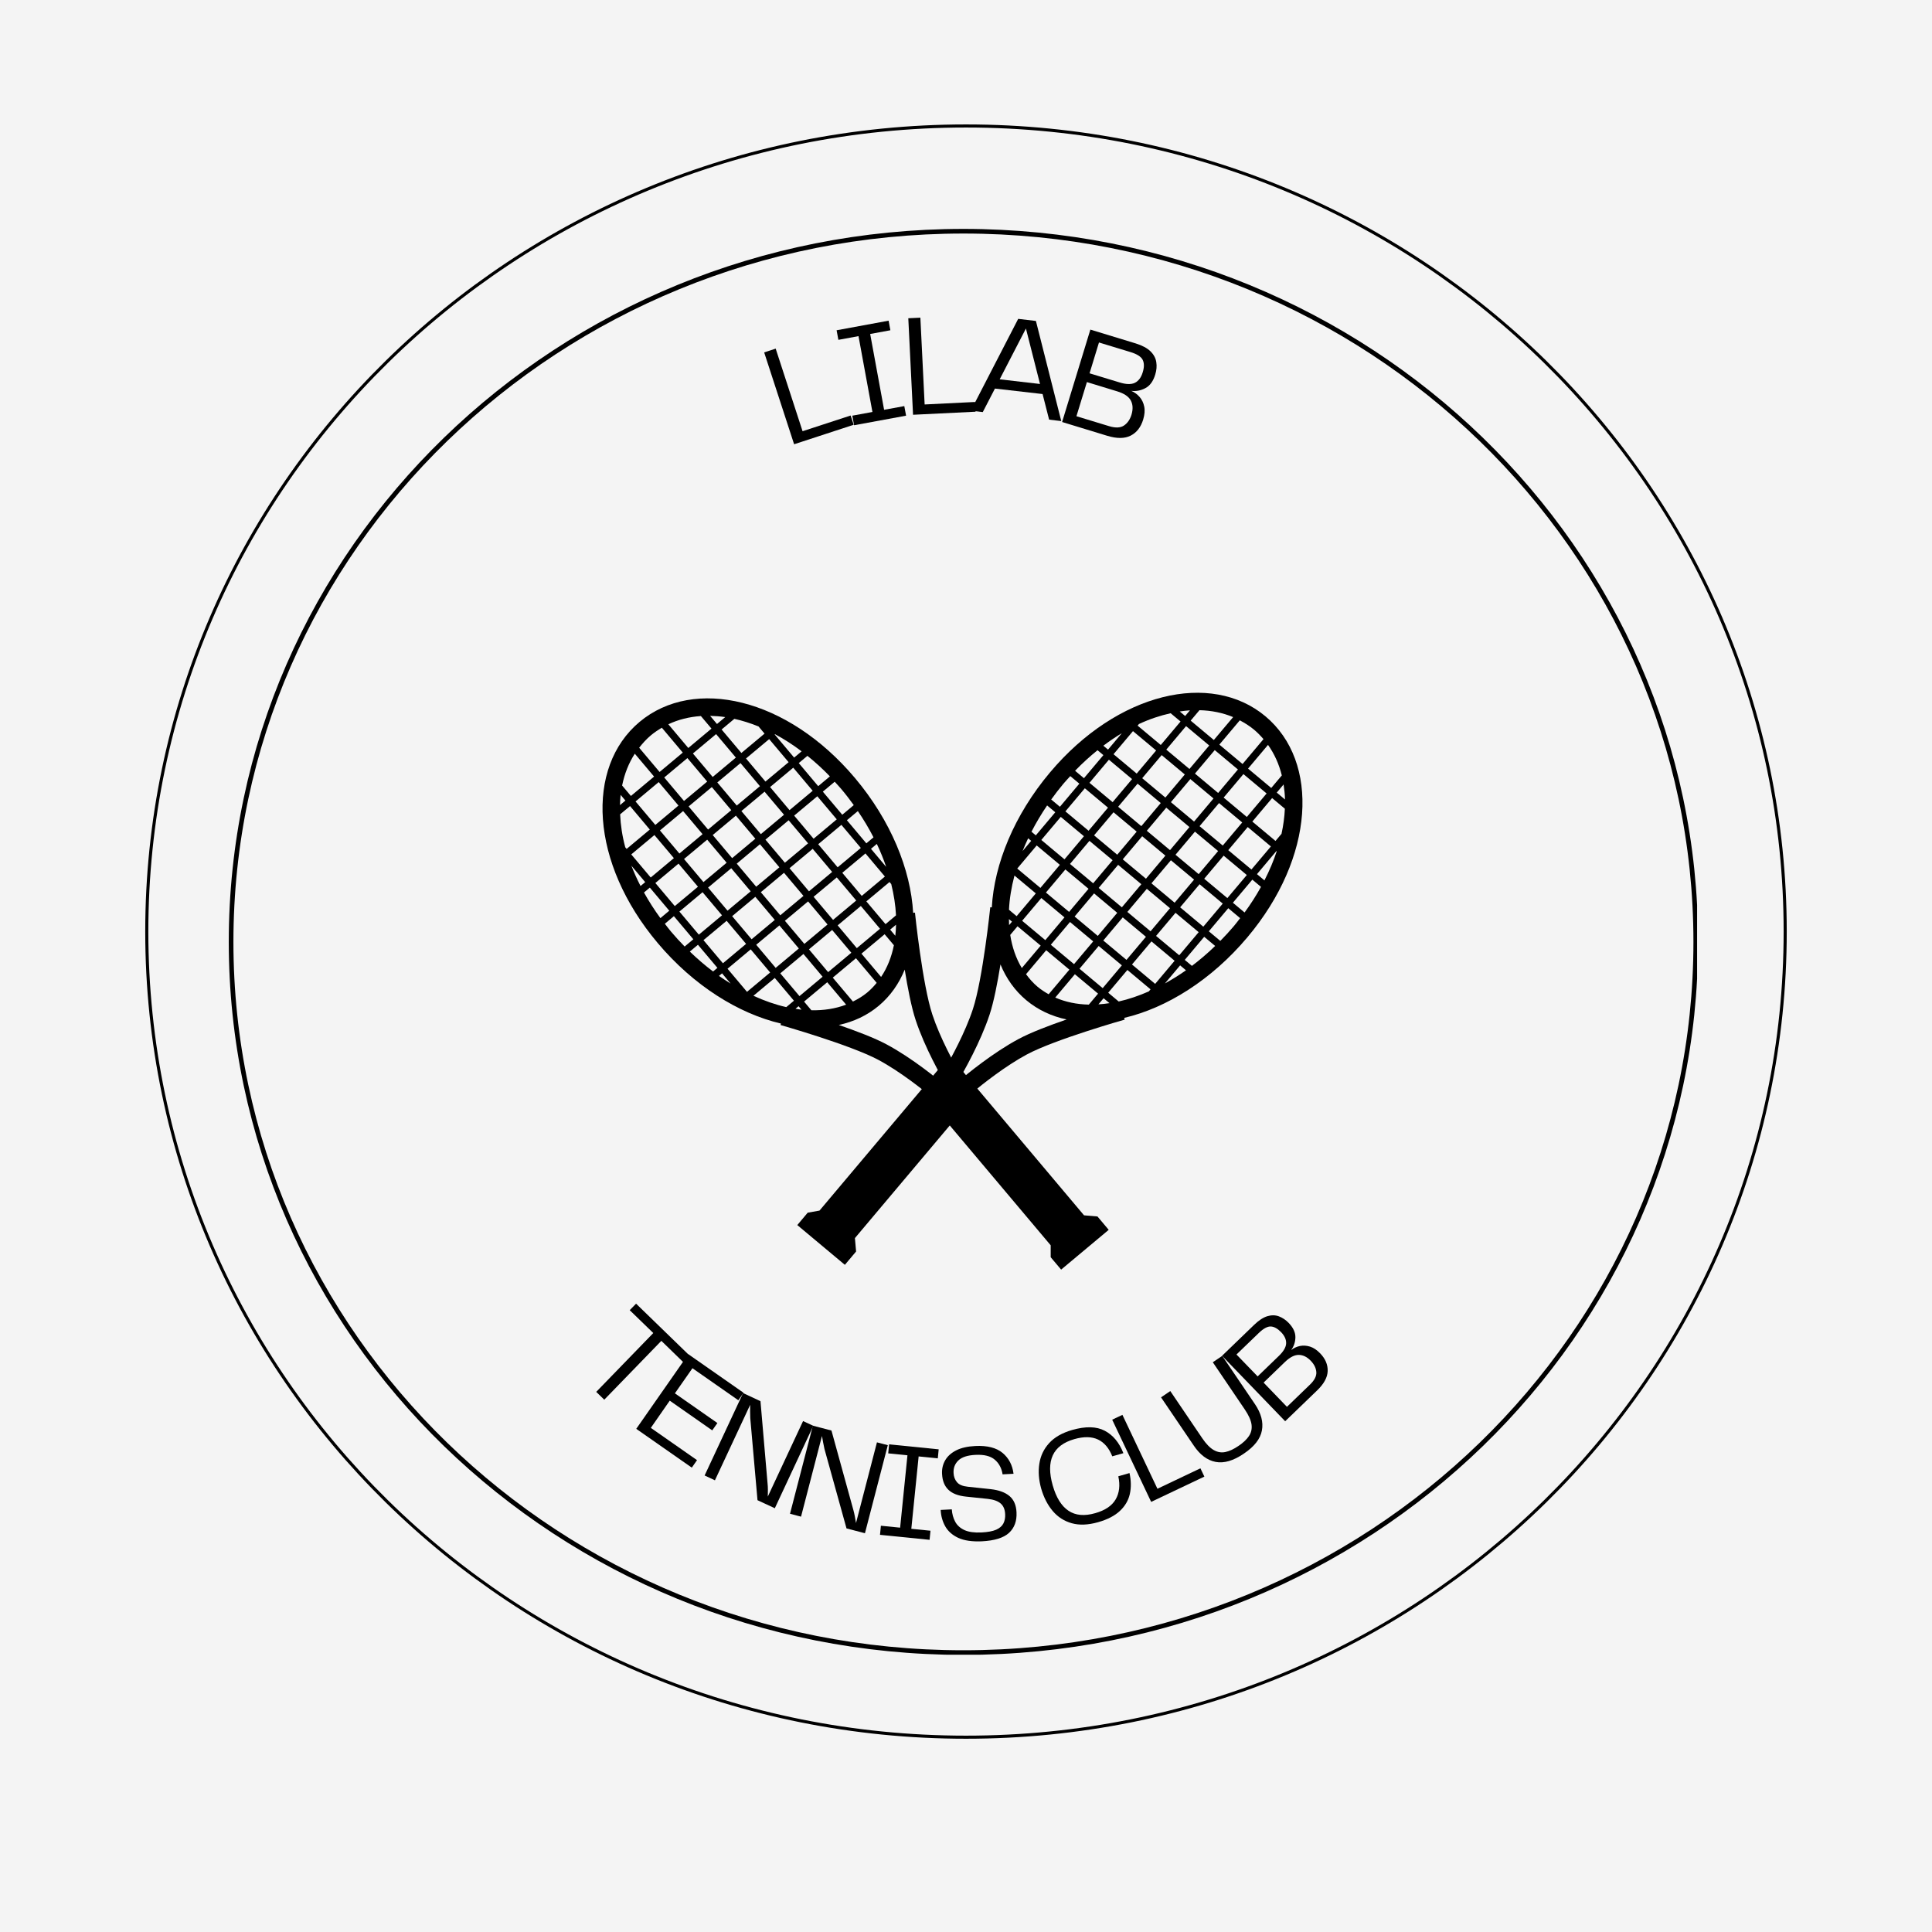 <svg xmlns="http://www.w3.org/2000/svg" xmlns:xlink="http://www.w3.org/1999/xlink" width="500" zoomAndPan="magnify" viewBox="0 0 375 375" height="500" preserveAspectRatio="xMidYMid meet" version="1.0"><defs><g/><clipPath id="dd95641a9d"><path d="M 28.191 24.152 L 346.938 24.152 L 346.938 337.652 L 28.191 337.652 Z M 28.191 24.152 " clip-rule="nonzero"/></clipPath><clipPath id="726a84f6d6"><path d="M 187.5 24.152 C 99.516 24.152 28.191 94.297 28.191 180.82 C 28.191 267.348 99.516 337.488 187.5 337.488 C 275.48 337.488 346.805 267.348 346.805 180.82 C 346.805 94.297 275.48 24.152 187.5 24.152 Z M 187.5 24.152 " clip-rule="nonzero"/></clipPath><clipPath id="6c1dd03645"><path d="M 44.406 44.43 L 329.406 44.43 L 329.406 321.18 L 44.406 321.18 Z M 44.406 44.43 " clip-rule="nonzero"/></clipPath><clipPath id="fcafe28fa2"><path d="M 187 44.43 C 108.25 44.43 44.406 106.391 44.406 182.824 C 44.406 259.254 108.25 321.215 187 321.215 C 265.754 321.215 329.594 259.254 329.594 182.824 C 329.594 106.391 265.754 44.43 187 44.43 Z M 187 44.43 " clip-rule="nonzero"/></clipPath></defs><rect x="-37.5" width="450" fill="#ffffff" y="-37.5" height="450" fill-opacity="1"/><rect x="-37.5" width="450" fill="#f4f4f4" y="-37.5" height="450" fill-opacity="1"/><g clip-path="url(#dd95641a9d)"><g clip-path="url(#726a84f6d6)"><path stroke-linecap="butt" transform="matrix(0.75, 0, 0, 0.75, 28.193, 24.154)" fill="none" stroke-linejoin="miter" d="M 212.409 -0.002 C 95.097 -0.002 -0.002 93.524 -0.002 208.888 C -0.002 324.258 95.097 417.779 212.409 417.779 C 329.716 417.779 424.815 324.258 424.815 208.888 C 424.815 93.524 329.716 -0.002 212.409 -0.002 Z M 212.409 -0.002 " stroke="#000000" stroke-width="1.6" stroke-opacity="1" stroke-miterlimit="4"/></g></g><g clip-path="url(#6c1dd03645)"><g clip-path="url(#fcafe28fa2)"><path stroke-linecap="butt" transform="matrix(0.75, 0, 0, 0.75, 44.408, 44.432)" fill="none" stroke-linejoin="miter" d="M 190.123 -0.002 C 85.123 -0.002 -0.002 82.612 -0.002 184.524 C -0.002 286.43 85.123 369.044 190.123 369.044 C 295.128 369.044 380.248 286.43 380.248 184.524 C 380.248 82.612 295.128 -0.002 190.123 -0.002 Z M 190.123 -0.002 " stroke="#000000" stroke-width="2.4" stroke-opacity="1" stroke-miterlimit="4"/></g></g><path fill="#000000" d="M 242.105 181.945 C 255.203 166.391 256.172 147.855 245.613 139.027 C 235.055 130.199 216.906 134.367 203.809 149.922 C 196.828 158.211 192.984 167.715 192.508 176.125 L 192.211 176.094 C 192.195 176.23 190.762 190.035 188.836 195.875 C 187.336 200.434 184.586 205.414 183.441 207.395 L 182.766 206.828 L 159.066 234.973 L 156.777 235.379 L 154.754 237.785 L 163.988 245.504 L 166.168 242.914 L 165.938 240.316 L 189.438 212.406 L 188.891 211.949 C 190.648 210.484 195.098 206.926 199.336 204.656 C 204.77 201.75 218.164 197.945 218.301 197.91 L 218.207 197.57 C 226.422 195.645 235.137 190.223 242.105 181.945 Z M 206.422 152.105 C 206.855 151.594 207.301 151.129 207.742 150.641 L 209.5 152.109 L 205.727 156.594 L 204.039 155.184 C 204.789 154.145 205.574 153.113 206.422 152.105 Z M 206.793 157.488 L 210.566 153.004 L 215.062 156.766 L 211.289 161.246 Z M 210.391 162.312 L 206.617 166.797 L 202.121 163.035 L 205.895 158.555 Z M 211.465 151.941 L 215.238 147.457 L 219.734 151.219 L 215.961 155.699 Z M 216.137 146.391 L 219.91 141.91 L 224.406 145.668 L 220.633 150.152 Z M 220.809 140.844 L 221.074 140.527 C 223.141 139.566 225.199 138.887 227.223 138.438 L 229.145 140.043 L 225.305 144.602 Z M 214.168 146.566 L 210.395 151.047 L 208.672 149.605 C 210.086 148.137 211.547 146.816 213.031 145.617 Z M 214.16 144.742 C 215.344 143.848 216.539 143.039 217.746 142.316 L 215.066 145.5 Z M 204.828 157.66 L 201.051 162.145 L 200.207 161.438 C 201.09 159.719 202.105 158.016 203.246 156.336 Z M 200.152 163.207 L 198.48 165.191 C 198.812 164.367 199.168 163.543 199.562 162.715 Z M 201.223 164.102 L 205.719 167.863 L 201.941 172.344 L 197.445 168.586 Z M 230.871 160.531 L 227.098 165.012 L 222.598 161.25 L 226.371 156.77 Z M 227.27 155.699 L 231.043 151.219 L 235.543 154.98 L 231.77 159.465 Z M 226.203 166.078 L 222.43 170.559 L 217.926 166.797 L 221.699 162.312 Z M 221.531 171.625 L 217.754 176.109 L 213.254 172.344 L 217.027 167.863 Z M 216.855 177.176 L 213.082 181.66 L 208.582 177.895 L 212.355 173.41 Z M 212.188 182.723 L 208.465 187.141 L 203.965 183.375 L 207.688 178.957 Z M 236.441 153.914 L 231.941 150.152 L 235.781 145.594 L 240.281 149.355 Z M 229.973 150.324 L 226.199 154.805 L 221.703 151.047 L 225.477 146.566 Z M 226.375 145.5 L 230.215 140.938 L 234.711 144.699 L 230.871 149.258 Z M 225.301 155.871 L 221.527 160.355 L 217.031 156.594 L 220.805 152.113 Z M 220.629 161.418 L 216.855 165.898 L 212.359 162.141 L 216.133 157.66 Z M 215.957 166.965 L 212.184 171.449 L 207.688 167.691 L 211.461 163.207 Z M 211.285 172.516 L 207.508 177 L 203.016 173.242 L 206.789 168.758 Z M 206.613 178.062 L 202.895 182.48 L 198.398 178.723 L 202.121 174.305 Z M 231.109 139.875 L 232.816 137.848 C 235.137 137.902 237.336 138.348 239.352 139.188 L 235.605 143.633 Z M 201.996 183.547 L 198.332 187.898 C 197.199 186.012 196.453 183.84 196.086 181.469 L 197.5 179.789 Z M 203.066 184.441 L 207.566 188.207 L 203.543 192.984 C 202.793 192.562 202.07 192.094 201.398 191.535 C 200.539 190.816 199.812 189.98 199.152 189.09 Z M 214.148 182.551 L 217.926 178.066 L 222.426 181.832 L 218.648 186.312 Z M 217.754 187.375 L 214.031 191.797 L 209.531 188.031 L 213.254 183.613 Z M 218.82 177.004 L 222.598 172.52 L 227.098 176.281 L 223.32 180.766 Z M 223.496 171.453 L 227.27 166.973 L 231.77 170.734 L 227.996 175.215 Z M 228.164 165.906 L 231.938 161.426 L 236.438 165.188 L 232.664 169.668 Z M 232.836 160.359 L 236.613 155.875 L 241.113 159.637 L 237.336 164.121 Z M 237.508 154.809 L 241.348 150.25 L 245.848 154.012 L 242.008 158.57 Z M 213.133 192.863 L 211.34 194.996 C 209 194.941 206.805 194.496 204.824 193.625 L 208.633 189.098 Z M 242.246 149.184 L 246.121 144.582 C 247.363 146.328 248.258 148.324 248.801 150.508 L 246.746 152.945 Z M 248.742 161.84 L 247.574 163.227 L 243.078 159.465 L 246.918 154.906 L 249.391 156.973 C 249.32 158.551 249.105 160.176 248.742 161.84 Z M 245.426 170.883 L 243.977 169.668 L 247.75 165.188 L 247.809 165.238 C 247.191 167.105 246.402 168.992 245.426 170.883 Z M 239.492 179.758 C 238.641 180.766 237.762 181.715 236.863 182.629 L 234.633 180.766 L 238.406 176.281 L 240.711 178.211 C 240.309 178.727 239.922 179.246 239.492 179.758 Z M 242.004 169.84 L 238.23 174.32 L 233.734 170.562 L 237.508 166.082 Z M 238.406 165.016 L 242.184 160.531 L 246.68 164.293 L 242.902 168.773 Z M 237.336 175.387 L 233.562 179.867 L 229.066 176.109 L 232.84 171.629 Z M 232.664 180.934 L 228.887 185.418 L 224.391 181.66 L 228.168 177.176 Z M 227.992 186.484 L 224.215 190.969 L 219.719 187.207 L 223.496 182.723 Z M 229.961 186.312 L 233.734 181.832 L 235.863 183.609 C 234.402 185.023 232.895 186.312 231.352 187.477 Z M 230.199 188.332 C 228.852 189.285 227.484 190.129 226.109 190.887 L 229.062 187.379 Z M 239.305 175.219 L 243.078 170.738 L 244.758 172.145 C 243.828 173.809 242.781 175.473 241.57 177.113 Z M 218.824 188.27 L 223.32 192.031 L 222.98 192.434 C 221.016 193.293 219.055 193.961 217.137 194.391 L 215.105 192.688 Z M 249.418 155.18 L 247.816 153.84 L 249.145 152.262 C 249.293 153.211 249.391 154.18 249.418 155.18 Z M 245.242 143.465 L 241.18 148.293 L 236.676 144.527 L 240.645 139.816 C 241.617 140.332 242.559 140.914 243.418 141.637 C 244.086 142.195 244.684 142.816 245.242 143.465 Z M 230.969 137.875 L 230.039 138.977 L 228.988 138.098 C 229.656 138 230.316 137.914 230.969 137.875 Z M 196.906 169.945 L 201.051 173.406 L 197.328 177.828 L 195.844 176.586 C 195.941 174.449 196.312 172.219 196.906 169.945 Z M 195.836 178.395 L 196.43 178.891 L 195.863 179.562 C 195.84 179.184 195.844 178.785 195.836 178.395 Z M 197.727 201.66 C 192.719 204.332 187.648 208.52 186.23 209.723 L 186.102 209.617 C 187.047 208.016 190.305 202.312 192.078 196.938 C 192.898 194.457 193.613 190.766 194.191 187.195 C 195.301 189.906 196.969 192.273 199.203 194.141 C 201.465 196.031 204.121 197.258 207.031 197.879 C 203.59 199.062 200.043 200.418 197.727 201.66 Z M 213.203 194.945 L 214.207 193.758 L 215.352 194.711 C 214.625 194.824 213.91 194.902 213.203 194.945 Z M 213.203 194.945 " fill-opacity="1" fill-rule="nonzero"/><path fill="#000000" d="M 165.949 151.012 C 152.852 135.457 134.703 131.285 124.145 140.117 C 113.586 148.945 114.555 167.48 127.652 183.031 C 134.633 191.324 143.355 196.746 151.586 198.672 L 151.5 198.957 C 151.637 198.996 165.027 202.805 170.465 205.707 C 174.711 207.973 179.152 211.535 180.914 213 L 180.234 213.562 L 203.938 241.711 L 203.941 244.027 L 205.965 246.43 L 215.199 238.711 L 213.02 236.117 L 210.41 235.895 L 186.91 207.984 L 186.359 208.445 C 185.215 206.465 182.473 201.48 180.969 196.926 C 179.039 191.09 177.605 177.285 177.594 177.141 L 177.242 177.18 C 176.766 168.781 172.918 159.289 165.949 151.012 Z M 130.266 180.848 C 129.832 180.336 129.449 179.816 129.047 179.301 L 130.801 177.828 L 134.574 182.312 L 132.891 183.719 C 131.992 182.805 131.113 181.855 130.266 180.848 Z M 135.645 181.418 L 131.871 176.938 L 136.367 173.176 L 140.141 177.66 Z M 141.039 178.727 L 144.816 183.207 L 140.32 186.969 L 136.543 182.484 Z M 130.977 175.871 L 127.203 171.391 L 131.699 167.629 L 135.473 172.113 Z M 126.305 170.324 L 122.527 165.84 L 127.023 162.082 L 130.801 166.562 Z M 121.629 164.773 L 121.363 164.457 C 120.773 162.266 120.457 160.125 120.367 158.062 L 122.289 156.457 L 126.125 161.016 Z M 126.133 172.285 L 129.906 176.766 L 128.184 178.207 C 126.977 176.562 125.926 174.898 124.996 173.234 Z M 124.328 171.973 C 123.648 170.656 123.059 169.344 122.555 168.035 L 125.234 171.219 Z M 135.473 183.379 L 139.25 187.863 L 138.406 188.566 C 136.863 187.402 135.355 186.113 133.895 184.699 Z M 140.148 188.926 L 141.816 190.914 C 141.059 190.441 140.305 189.949 139.555 189.422 Z M 141.215 188.031 L 145.711 184.273 L 149.488 188.758 L 144.992 192.516 Z M 142.836 158.316 L 146.609 162.797 L 142.109 166.562 L 138.336 162.082 Z M 137.438 161.016 L 133.66 156.531 L 138.164 152.77 L 141.938 157.25 Z M 147.508 163.863 L 151.281 168.344 L 146.777 172.109 L 143.004 167.629 Z M 152.176 169.41 L 155.953 173.895 L 151.453 177.66 L 147.676 173.176 Z M 156.852 174.961 L 160.625 179.445 L 156.125 183.207 L 152.348 178.723 Z M 161.52 180.508 L 165.242 184.926 L 160.738 188.688 L 157.02 184.27 Z M 137.266 151.703 L 132.766 155.465 L 128.926 150.906 L 133.426 147.145 Z M 132.59 157.426 L 136.367 161.91 L 131.871 165.668 L 128.094 161.188 Z M 127.199 160.121 L 123.359 155.562 L 127.855 151.801 L 131.691 156.359 Z M 137.266 162.977 L 141.039 167.457 L 136.543 171.215 L 132.77 166.734 Z M 141.934 168.523 L 145.707 173.004 L 141.211 176.762 L 137.438 172.281 Z M 146.605 174.07 L 150.383 178.555 L 145.887 182.312 L 142.109 177.828 Z M 151.277 179.621 L 155.055 184.102 L 150.559 187.863 L 146.781 183.379 Z M 155.949 185.164 L 159.668 189.586 L 155.176 193.344 L 151.453 188.926 Z M 122.461 154.496 L 120.754 152.469 C 121.211 150.203 122.031 148.121 123.215 146.293 L 126.957 150.734 Z M 160.566 190.652 L 164.234 195.004 C 162.168 195.785 159.895 196.141 157.488 196.09 L 156.07 194.41 Z M 161.641 189.758 L 166.141 185.992 L 170.164 190.77 C 169.617 191.434 169.027 192.062 168.359 192.621 C 167.496 193.344 166.547 193.91 165.555 194.402 Z M 161.695 178.551 L 157.918 174.066 L 162.418 170.305 L 166.195 174.789 Z M 167.09 175.852 L 170.809 180.27 L 166.309 184.035 L 162.59 179.613 Z M 157.02 173.004 L 153.246 168.52 L 157.746 164.758 L 161.52 169.242 Z M 152.348 167.453 L 148.574 162.973 L 153.074 159.211 L 156.848 163.691 Z M 147.676 161.906 L 143.902 157.426 L 148.402 153.664 L 152.176 158.145 Z M 143.004 156.359 L 139.23 151.875 L 143.73 148.113 L 147.504 152.598 Z M 138.332 150.809 L 134.496 146.25 L 138.996 142.488 L 142.832 147.047 Z M 171.707 181.336 L 173.504 183.469 C 173.043 185.754 172.223 187.832 171.02 189.625 L 167.207 185.102 Z M 133.598 145.184 L 129.723 140.582 C 131.664 139.664 133.789 139.137 136.043 138.984 L 138.098 141.422 Z M 147.23 141.004 L 148.398 142.395 L 143.902 146.152 L 140.062 141.594 L 142.535 139.527 C 144.082 139.871 145.652 140.363 147.23 141.004 Z M 155.594 145.832 L 154.141 147.047 L 150.367 142.562 L 150.43 142.512 C 152.168 143.441 153.895 144.547 155.594 145.832 Z M 163.332 153.199 C 164.18 154.203 164.965 155.234 165.715 156.273 L 163.484 158.141 L 159.711 153.66 L 162.016 151.734 C 162.453 152.219 162.902 152.688 163.332 153.199 Z M 153.969 149.008 L 157.742 153.488 L 153.246 157.25 L 149.473 152.766 Z M 148.574 151.699 L 144.801 147.219 L 149.297 143.461 L 153.07 147.941 Z M 158.641 154.555 L 162.414 159.035 L 157.918 162.797 L 154.145 158.312 Z M 163.312 160.102 L 167.086 164.586 L 162.59 168.344 L 158.816 163.863 Z M 167.984 165.652 L 171.758 170.137 L 167.262 173.895 L 163.488 169.41 Z M 168.156 163.691 L 164.383 159.207 L 166.508 157.43 C 167.652 159.105 168.664 160.809 169.547 162.527 Z M 170.191 163.805 C 170.902 165.293 171.496 166.781 172.008 168.262 L 169.055 164.754 Z M 158.812 152.594 L 155.039 148.113 L 156.723 146.707 C 158.207 147.906 159.672 149.227 161.082 150.695 Z M 168.156 174.957 L 172.652 171.199 L 172.992 171.602 C 173.504 173.68 173.82 175.719 173.914 177.672 L 171.879 179.375 Z M 140.766 139.188 L 139.168 140.527 L 137.836 138.949 C 138.801 138.969 139.773 139.043 140.766 139.188 Z M 128.465 141.25 L 132.527 146.078 L 128.027 149.84 L 124.062 145.133 C 124.738 144.266 125.477 143.445 126.34 142.723 C 127.008 142.164 127.727 141.688 128.465 141.25 Z M 120.461 154.285 L 121.391 155.391 L 120.34 156.27 C 120.359 155.598 120.387 154.934 120.461 154.285 Z M 146.242 193.281 L 150.383 189.82 L 154.102 194.238 L 152.617 195.48 C 150.527 195.012 148.387 194.262 146.242 193.281 Z M 154.406 195.801 L 155 195.305 L 155.566 195.977 C 155.184 195.938 154.793 195.859 154.406 195.801 Z M 177.727 197.988 C 179.496 203.363 182.754 209.066 183.699 210.668 L 183.574 210.773 C 182.152 209.57 177.082 205.383 172.078 202.711 C 169.77 201.473 166.246 200.133 162.816 198.945 C 165.688 198.324 168.316 197.102 170.555 195.23 C 172.812 193.34 174.488 190.945 175.605 188.199 C 176.18 191.781 176.902 195.496 177.727 197.988 Z M 173.781 181.633 L 172.777 180.441 L 173.922 179.484 C 173.906 180.215 173.855 180.93 173.781 181.633 Z M 173.781 181.633 " fill-opacity="1" fill-rule="nonzero"/><g fill="#000000" fill-opacity="1"><g transform="translate(152.309, 86.824)"><g><path d="M 3.469 -3.125 L 12.797 -6.172 L 13.391 -4.375 L 1.828 -0.594 L -3.984 -18.422 L -1.75 -19.156 Z M 3.469 -3.125 "/></g></g></g><g fill="#000000" fill-opacity="1"><g transform="translate(163.916, 82.885)"><g><path d="M 8.906 -18.781 L 4.984 -18.062 L 7.688 -3.344 L 11.609 -4.062 L 11.953 -2.203 L 1.859 -0.344 L 1.516 -2.203 L 5.422 -2.922 L 2.719 -17.641 L -1.188 -16.922 L -1.531 -18.781 L 8.562 -20.641 Z M 8.906 -18.781 "/></g></g></g><g fill="#000000" fill-opacity="1"><g transform="translate(175.3, 80.6)"><g><path d="M 4.172 -2.094 L 13.969 -2.578 L 14.062 -0.688 L 1.922 -0.094 L 1 -18.828 L 3.344 -18.938 Z M 4.172 -2.094 "/></g></g></g><g fill="#000000" fill-opacity="1"><g transform="translate(187.382, 79.593)"><g><path d="M 16.25 1.859 L 14.984 -3.109 L 5.734 -4.172 L 3.375 0.391 L 1.047 0.125 L 10.25 -17.703 L 13.688 -17.297 L 18.609 2.141 Z M 6.656 -5.969 L 14.484 -5.062 L 11.75 -15.828 Z M 6.656 -5.969 "/></g></g></g><g fill="#000000" fill-opacity="1"><g transform="translate(204.31, 81.35)"><g><path d="M 15.266 -5.484 C 15.91 -5.203 16.453 -4.805 16.891 -4.297 C 17.336 -3.785 17.633 -3.164 17.781 -2.438 C 17.938 -1.707 17.867 -0.863 17.578 0.094 C 17.129 1.57 16.32 2.609 15.156 3.203 C 13.988 3.797 12.469 3.805 10.594 3.234 L 1.844 0.562 L 7.328 -17.375 L 16.141 -14.688 C 17.41 -14.289 18.363 -13.781 19 -13.156 C 19.633 -12.531 20.008 -11.832 20.125 -11.062 C 20.25 -10.289 20.18 -9.488 19.922 -8.656 C 19.535 -7.363 18.898 -6.484 18.016 -6.016 C 17.129 -5.547 16.211 -5.367 15.266 -5.484 Z M 15.109 -13.016 L 9 -14.875 L 7.172 -8.891 L 12.984 -7.125 C 14.266 -6.727 15.258 -6.703 15.969 -7.047 C 16.676 -7.398 17.18 -8.07 17.484 -9.062 C 17.797 -10.062 17.797 -10.875 17.484 -11.5 C 17.172 -12.125 16.379 -12.629 15.109 -13.016 Z M 10.938 1.359 C 12.188 1.742 13.156 1.707 13.844 1.25 C 14.531 0.789 15.02 0.086 15.312 -0.859 C 15.633 -1.93 15.586 -2.852 15.172 -3.625 C 14.754 -4.395 13.875 -4.984 12.531 -5.391 L 6.656 -7.188 L 4.625 -0.562 Z M 10.938 1.359 "/></g></g></g><g fill="#000000" fill-opacity="1"><g transform="translate(110.539, 265.101)"><g><path d="M 23.594 -1.703 L 22.359 -0.438 L 17.828 -4.844 L 6.75 6.578 L 5.188 5.062 L 16.266 -6.359 L 11.688 -10.797 L 12.922 -12.062 Z M 23.594 -1.703 "/></g></g></g><g fill="#000000" fill-opacity="1"><g transform="translate(122.012, 276.305)"><g><path d="M 4.312 0.844 L 13.281 7.109 L 12.266 8.562 L 1.484 1.031 L 11.594 -13.453 L 22.312 -5.969 L 21.297 -4.516 L 12.391 -10.734 L 8.984 -5.859 L 17.234 -0.094 L 16.234 1.328 L 7.984 -4.438 Z M 4.312 0.844 "/></g></g></g><g fill="#000000" fill-opacity="1"><g transform="translate(135.125, 285.625)"><g><path d="M 20.75 -9.797 L 22.734 -8.875 L 15.266 7.125 L 11.906 5.562 L 10.5 -10.391 C 10.469 -11.348 10.461 -12.203 10.484 -12.953 L 3.641 1.703 L 1.641 0.766 L 9.109 -15.234 L 12.484 -13.656 L 13.859 2.328 C 13.898 2.672 13.922 3.066 13.922 3.516 C 13.922 3.973 13.914 4.422 13.906 4.859 Z M 20.75 -9.797 "/></g></g></g><g fill="#000000" fill-opacity="1"><g transform="translate(151.589, 293.367)"><g><path d="M 18.625 -13.406 L 20.734 -12.859 L 16.297 4.234 L 12.719 3.297 L 8.438 -12.125 C 8.238 -13.062 8.078 -13.898 7.953 -14.641 L 3.891 1.016 L 1.75 0.453 L 6.188 -16.641 L 9.797 -15.703 L 14.062 -0.234 C 14.156 0.098 14.242 0.484 14.328 0.922 C 14.41 1.367 14.488 1.812 14.562 2.25 Z M 18.625 -13.406 "/></g></g></g><g fill="#000000" fill-opacity="1"><g transform="translate(169.042, 297.738)"><g><path d="M 12.984 -14.672 L 9.266 -15.047 L 7.844 -1 L 11.562 -0.625 L 11.391 1.141 L 1.766 0.172 L 1.938 -1.594 L 5.672 -1.219 L 7.094 -15.266 L 3.359 -15.641 L 3.531 -17.391 L 13.156 -16.422 Z M 12.984 -14.672 "/></g></g></g><g fill="#000000" fill-opacity="1"><g transform="translate(181.493, 299.2)"><g><path d="M 1.094 -6.125 L 3.25 -6.234 C 3.312 -5.328 3.535 -4.52 3.922 -3.812 C 4.305 -3.113 4.906 -2.578 5.719 -2.203 C 6.539 -1.836 7.633 -1.688 9 -1.75 C 10.227 -1.812 11.18 -1.988 11.859 -2.281 C 12.535 -2.582 13.004 -2.988 13.266 -3.5 C 13.523 -4.008 13.641 -4.602 13.609 -5.281 C 13.566 -6.219 13.273 -6.914 12.734 -7.375 C 12.191 -7.844 11.363 -8.141 10.25 -8.266 L 6.062 -8.703 C 4.508 -8.859 3.352 -9.301 2.594 -10.031 C 1.832 -10.758 1.422 -11.789 1.359 -13.125 C 1.305 -14.07 1.504 -14.941 1.953 -15.734 C 2.398 -16.523 3.109 -17.172 4.078 -17.672 C 5.055 -18.172 6.301 -18.457 7.812 -18.531 C 10.133 -18.645 11.898 -18.195 13.109 -17.188 C 14.316 -16.176 15.023 -14.828 15.234 -13.141 L 13.109 -13.031 C 12.922 -14.227 12.414 -15.176 11.594 -15.875 C 10.77 -16.582 9.523 -16.895 7.859 -16.812 C 6.316 -16.738 5.207 -16.379 4.531 -15.734 C 3.852 -15.086 3.539 -14.27 3.594 -13.281 C 3.625 -12.594 3.844 -12.004 4.25 -11.516 C 4.656 -11.023 5.363 -10.727 6.375 -10.625 L 10.797 -10.156 C 12.379 -9.977 13.594 -9.535 14.438 -8.828 C 15.289 -8.117 15.75 -7.062 15.812 -5.656 C 15.895 -3.977 15.41 -2.648 14.359 -1.672 C 13.305 -0.703 11.547 -0.156 9.078 -0.031 C 7.18 0.051 5.656 -0.172 4.5 -0.703 C 3.352 -1.242 2.508 -1.992 1.969 -2.953 C 1.438 -3.91 1.145 -4.969 1.094 -6.125 Z M 1.094 -6.125 "/></g></g></g><g fill="#000000" fill-opacity="1"><g transform="translate(197.982, 298.162)"><g/></g></g><g fill="#000000" fill-opacity="1"><g transform="translate(203.142, 297.843)"><g><path d="M 10.016 -2.391 C 8.066 -1.836 6.352 -1.77 4.875 -2.188 C 3.406 -2.602 2.176 -3.395 1.188 -4.562 C 0.195 -5.738 -0.547 -7.188 -1.047 -8.906 C -1.523 -10.613 -1.645 -12.223 -1.406 -13.734 C -1.176 -15.254 -0.547 -16.582 0.484 -17.719 C 1.516 -18.863 3.004 -19.719 4.953 -20.281 C 7.566 -21.031 9.676 -20.984 11.281 -20.141 C 12.895 -19.297 14.102 -17.844 14.906 -15.781 L 12.75 -15.172 C 12.113 -16.773 11.188 -17.863 9.969 -18.438 C 8.758 -19.008 7.238 -19.035 5.406 -18.516 C 3.289 -17.91 1.891 -16.859 1.203 -15.359 C 0.516 -13.859 0.508 -11.914 1.188 -9.531 C 1.863 -7.164 2.883 -5.523 4.25 -4.609 C 5.613 -3.691 7.348 -3.535 9.453 -4.141 C 11.379 -4.691 12.695 -5.582 13.406 -6.812 C 14.125 -8.051 14.297 -9.547 13.922 -11.297 L 16.094 -11.922 C 16.414 -10.473 16.438 -9.117 16.156 -7.859 C 15.875 -6.609 15.234 -5.516 14.234 -4.578 C 13.242 -3.641 11.836 -2.91 10.016 -2.391 Z M 10.016 -2.391 "/></g></g></g><g fill="#000000" fill-opacity="1"><g transform="translate(221.798, 292.295)"><g><path d="M 2.859 -3.328 L 11.203 -7.297 L 11.969 -5.688 L 1.641 -0.781 L -5.922 -16.734 L -3.938 -17.672 Z M 2.859 -3.328 "/></g></g></g><g fill="#000000" fill-opacity="1"><g transform="translate(233.795, 286.833)"><g><path d="M -2.078 -6.234 L -8.438 -15.609 L -6.641 -16.828 L -0.438 -7.672 C 0.32 -6.555 1.066 -5.789 1.797 -5.375 C 2.535 -4.957 3.289 -4.832 4.062 -5 C 4.844 -5.164 5.691 -5.562 6.609 -6.188 C 7.516 -6.801 8.188 -7.438 8.625 -8.094 C 9.07 -8.758 9.238 -9.508 9.125 -10.344 C 9.008 -11.176 8.57 -12.148 7.812 -13.266 L 1.609 -22.422 L 3.438 -23.656 L 9.797 -14.281 C 10.992 -12.508 11.441 -10.812 11.141 -9.188 C 10.848 -7.562 9.68 -6.062 7.641 -4.688 C 5.609 -3.301 3.781 -2.766 2.156 -3.078 C 0.539 -3.391 -0.867 -4.441 -2.078 -6.234 Z M -2.078 -6.234 "/></g></g></g><g fill="#000000" fill-opacity="1"><g transform="translate(248.139, 277.128)"><g><path d="M 2.469 -15.078 C 3 -15.484 3.57 -15.75 4.188 -15.875 C 4.812 -16 5.461 -15.957 6.141 -15.75 C 6.816 -15.539 7.477 -15.098 8.125 -14.422 C 9.125 -13.379 9.602 -12.238 9.562 -11 C 9.52 -9.77 8.836 -8.52 7.516 -7.25 L 1.312 -1.266 L -10.938 -13.969 L -4.703 -19.984 C -3.797 -20.859 -2.941 -21.414 -2.141 -21.656 C -1.336 -21.895 -0.594 -21.883 0.094 -21.625 C 0.789 -21.363 1.422 -20.941 1.984 -20.359 C 2.867 -19.441 3.305 -18.516 3.297 -17.578 C 3.285 -16.641 3.008 -15.805 2.469 -15.078 Z M -3.797 -18.406 L -8.141 -14.219 L -4.031 -9.969 L 0.094 -13.953 C 1 -14.828 1.469 -15.633 1.5 -16.375 C 1.531 -17.113 1.207 -17.836 0.531 -18.547 C -0.156 -19.254 -0.82 -19.625 -1.469 -19.656 C -2.125 -19.688 -2.898 -19.27 -3.797 -18.406 Z M 6.125 -8.375 C 7.008 -9.227 7.422 -10.039 7.359 -10.812 C 7.297 -11.594 6.938 -12.32 6.281 -13 C 5.562 -13.75 4.789 -14.129 3.969 -14.141 C 3.145 -14.16 2.25 -13.707 1.281 -12.781 L -2.875 -8.766 L 1.656 -4.062 Z M 6.125 -8.375 "/></g></g></g></svg>
